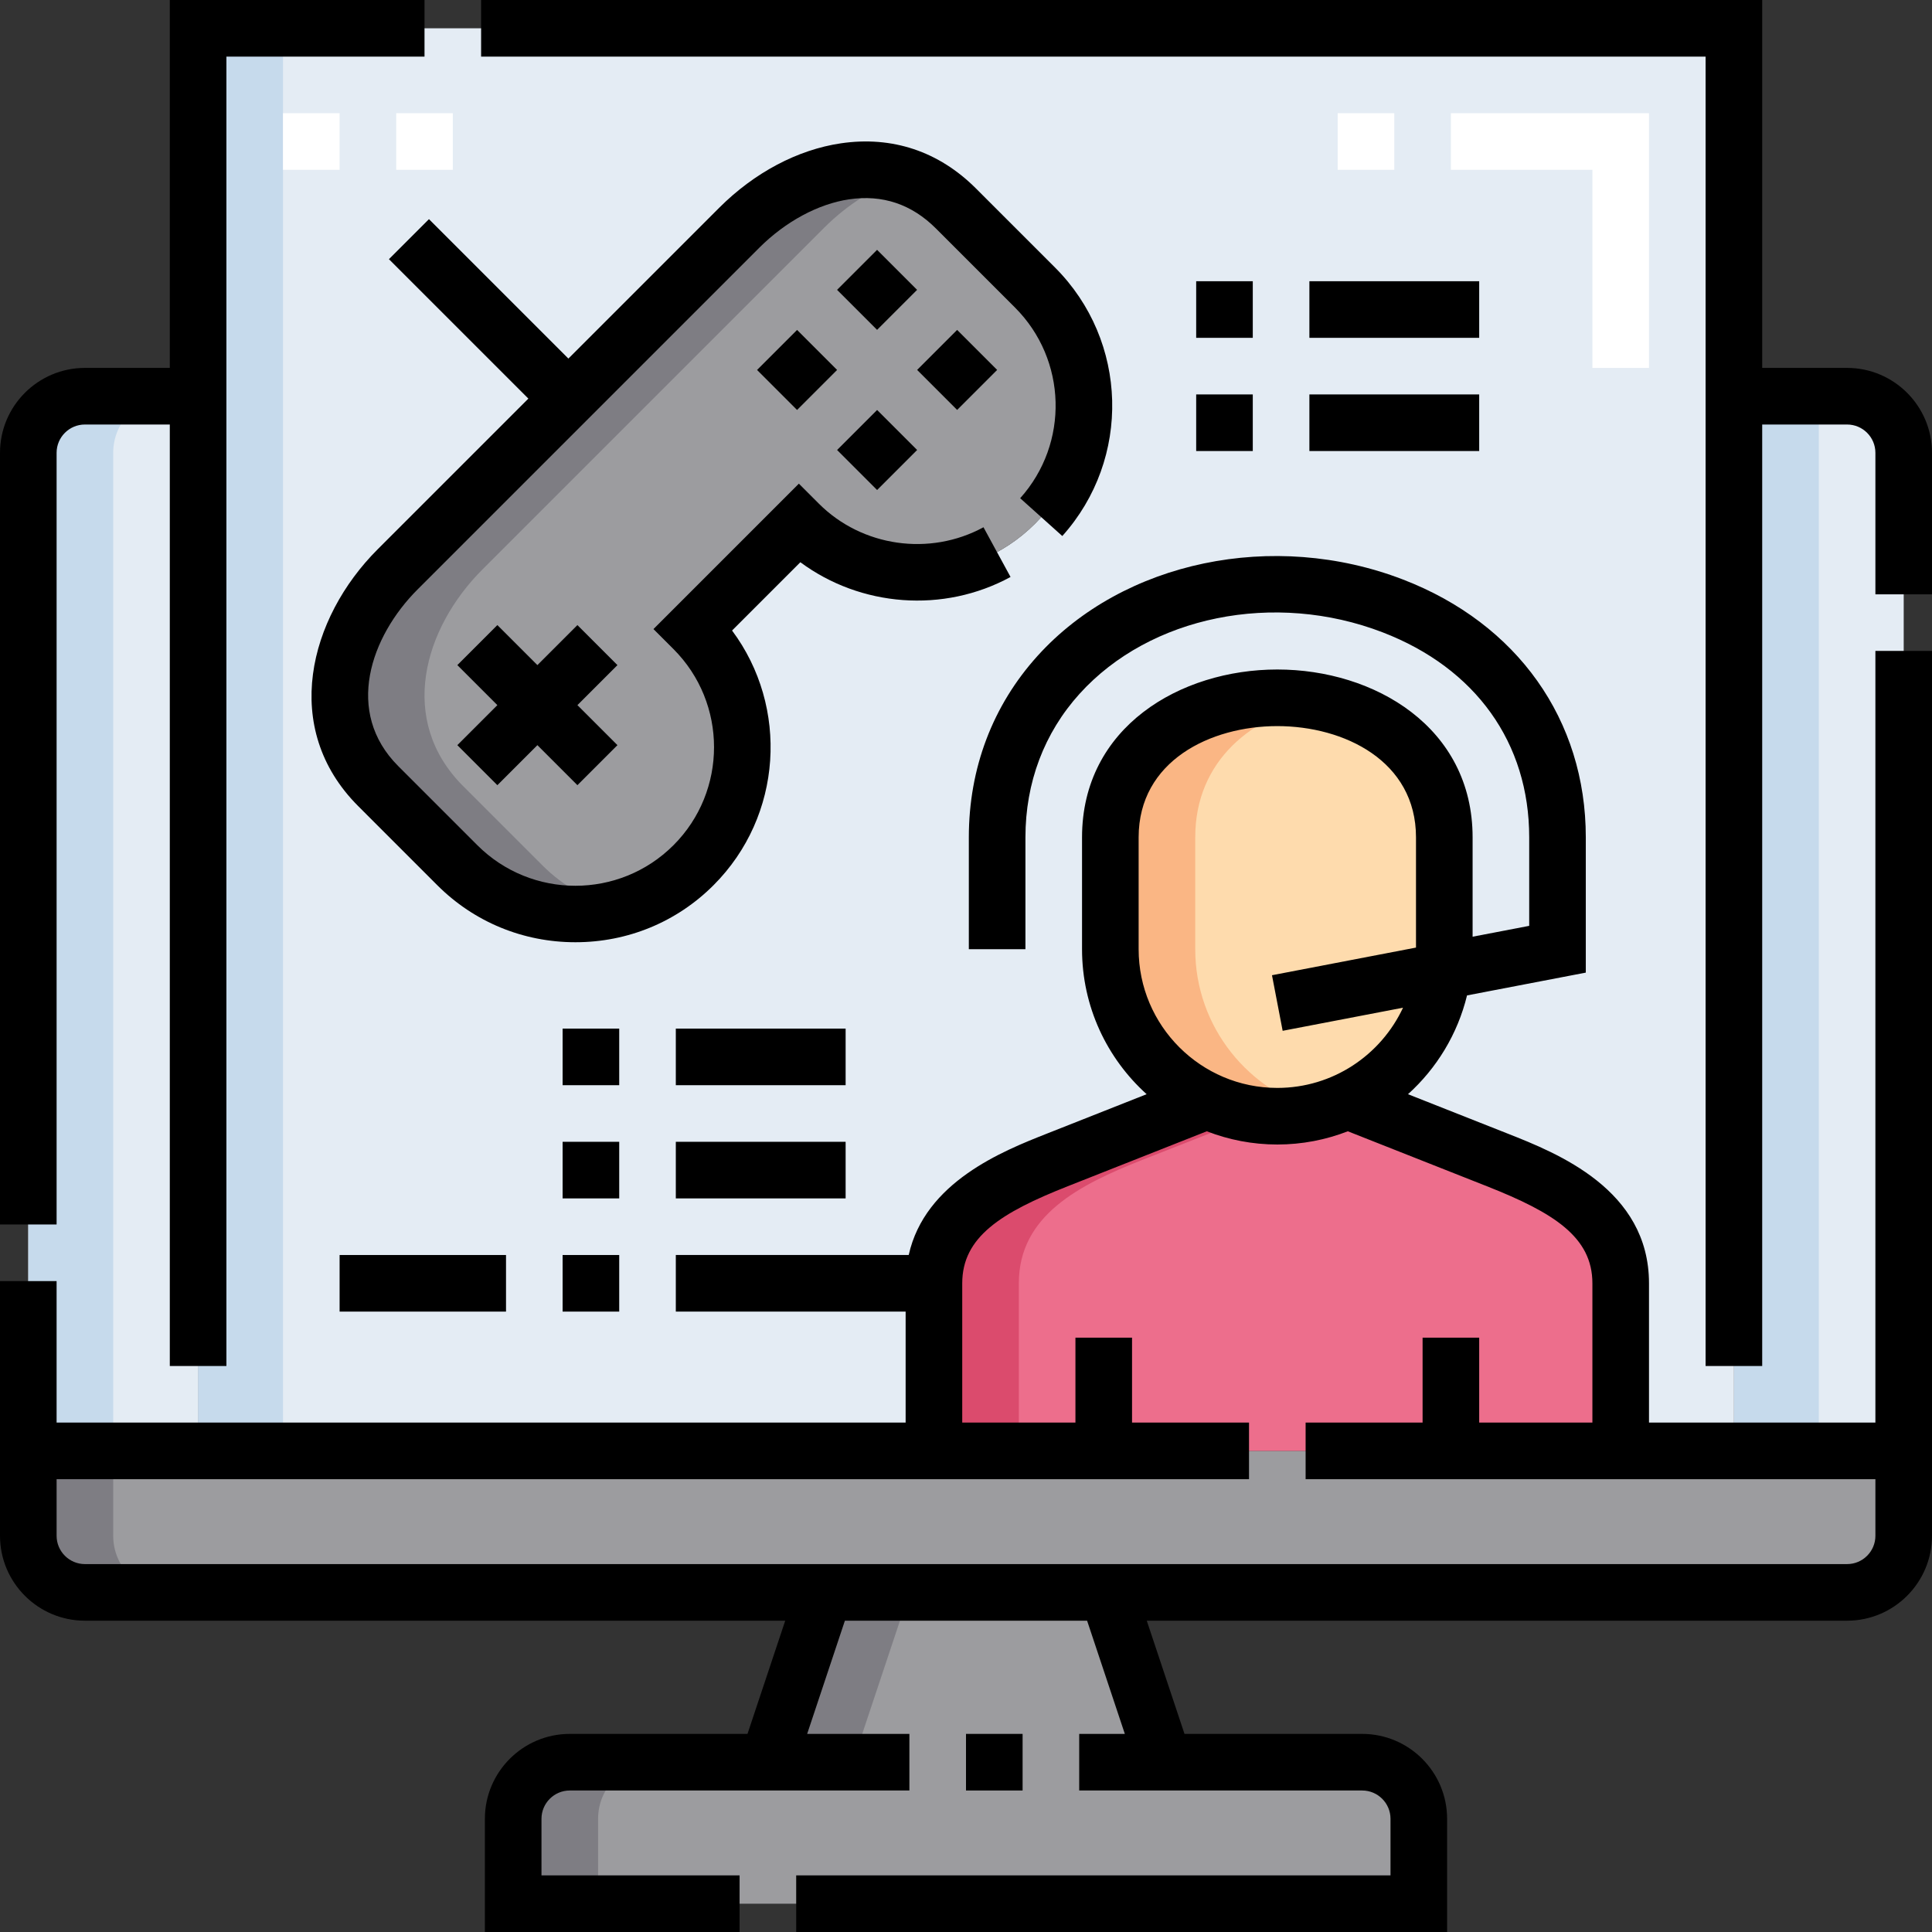 <svg id="Capa_1" enable-background="new 0 0 512 512" height="512" viewBox="0 0 512 512" width="512" xmlns="http://www.w3.org/2000/svg"><rect x="0" y="0" width="512" height="512" fill="#333333" stroke="none"/><g><g><g clip-rule="evenodd" fill-rule="evenodd"><path d="m7.5 120.001v264.499h45v-279.499h-30c-8.284 0-15 6.716-15 15z" fill="#e4ecf4"/><path d="m459.501 105.001v279.499h44.999v-264.499c0-8.284-6.716-15-15-15z" fill="#e4ecf4"/><path d="m7.501 384.5v22.5c0 8.284 6.716 15 15 15h196 75 196c8.284 0 15-6.716 15-15v-22.5c-165.668 0-331.334 0-497 0z" fill="#9c9c9f"/><path d="m203.5 467h-52.5c-8.284 0-15 6.716-15 15v22.5h240v-22.5c0-8.284-6.716-15-15-15h-52.5l-15-45h-75z" fill="#9c9c9f"/><path d="m7.501 384.5v22.5c0 8.284 6.716 15 15 15h22.499c-8.284 0-15-6.716-15-15v-22.5z" fill="#7e7d83"/><path d="m173.5 467h-22.5c-8.284 0-15 6.716-15 15v22.5h22.5v-22.5c0-8.284 6.716-15 15-15zm67.5-45h-22.5l-15 45h22.5z" fill="#7e7d83"/><path d="m7.5 120.001v264.499h22.5v-264.499c0-8.284 6.716-15 15-15h-22.5c-8.284 0-15 6.716-15 15z" fill="#c6daec"/><path d="m459.501 105.001h22.5v279.499h-22.5z" fill="#c6daec"/><path d="m382.754 221.903c0-49.305-88.504-49.305-88.504 0v29.652c0 24.64 20.224 44.252 44.252 44.252 24.206 0 44.252-19.792 44.252-44.252z" fill="#fedbad"/><path d="m280.197 307.394c-16.723 6.609-32.695 14.713-32.695 32.695v44.411h181.999v-44.411c0-17.98-15.972-26.086-32.695-32.695l-39.727-15.7c-11.708 5.461-25.444 5.465-37.151-.002-.211.212-36.093 14.265-39.731 15.702z" fill="#ed6e8c"/><path d="m183.783 229.293c-17.21 17.21-45.372 17.21-62.582 0l-20.967-20.967c-17.432-17.432-10.503-41.794 5.143-57.439l45.255-45.255 45.255-45.254c15.646-15.646 40.007-22.575 57.439-5.143l20.967 20.967c17.209 17.209 17.211 45.372.001 62.582-17.211 17.211-45.372 17.21-62.582 0l-27.928 27.928c17.209 17.209 17.21 45.371-.001 62.581zm-131.283 155.207h195.002v-44.411c0-17.982 15.972-26.086 32.695-32.695l39.727-15.7c-15.126-7.055-25.674-22.425-25.674-40.139v-29.652c0-49.305 88.504-49.305 88.504 0v29.652c0 1.976-.131 3.923-.385 5.833-2.025 15.207-11.85 28.039-25.293 34.305l39.731 15.701c16.723 6.608 32.695 14.714 32.695 32.695v44.411h30v-377h-407.002z" fill="#e4ecf4"/><path d="m105.377 150.887c-15.646 15.645-22.575 40.007-5.143 57.439l20.967 20.967c17.21 17.21 45.372 17.211 62.582 0 17.21-17.21 17.209-45.372 0-62.582l27.928-27.928c17.21 17.21 45.372 17.211 62.582 0 17.21-17.21 17.209-45.373-.001-62.582l-20.967-20.967c-17.432-17.432-41.793-10.502-57.439 5.143z" fill="#9c9c9f"/><path d="m52.5 7.5h22.5v377h-22.5z" fill="#c6daec"/><path d="m105.377 150.887c-15.646 15.645-22.575 40.007-5.143 57.439l20.967 20.967c11.476 11.476 27.821 15.297 42.541 11.469-7.356-1.913-14.307-5.734-20.041-11.469l-20.967-20.967c-17.432-17.432-10.503-41.794 5.143-57.439l90.509-90.509c6.228-6.228 13.838-11.072 21.841-13.551-15.2-5.325-32.336 1.546-44.34 13.551z" fill="#7e7d83"/><path d="m280.197 307.394c-16.723 6.609-32.695 14.713-32.695 32.695v44.411h22.5v-44.411c0-17.982 15.972-26.086 32.694-32.695 2.441-.965 19.397-7.608 30.355-11.94-4.51-.558-8.946-1.811-13.124-3.762-.21.212-36.092 14.265-39.73 15.702z" fill="#db4b6d"/><path d="m349.751 186.018c-25.154-4.943-55.501 7.013-55.501 35.886v29.652c0 29.055 27.761 50.146 55.511 42.785-18.774-4.982-33.011-22.113-33.011-42.785v-29.652c-.001-20.433 15.201-32.388 33.001-35.886z" fill="#fab684"/></g><g><path d="m437.001 97.5h-15v-52.5h-37.5v-15h52.5zm-67.5-52.5h-15v-15h15z" fill="#fff"/></g><g><path d="m119.999 44.999h-15v-15h15zm-30 0h-15v-15h15z" fill="#fff"/></g></g><g><path d="m489.5 97.501h-22.499v-97.501h-339.502v15h324.502v347h15v-249.499h22.499c4.136 0 7.5 3.364 7.5 7.5v37.499h15v-37.499c0-12.406-10.094-22.5-22.5-22.5z"/><path d="m15 120.001c0-4.136 3.364-7.5 7.5-7.5h22.5v249.499h15v-347h52.499v-15h-67.499v97.501h-22.5c-12.406 0-22.5 10.094-22.5 22.5v204.499h15z"/><path d="m497 377h-59.999v-36.911c0-24.877-24.354-34.5-37.438-39.669l-26.43-10.445c7.597-6.854 13.149-15.925 15.646-26.181l31.475-6.042v-35.85c0-31.098-18.111-56.64-48.447-68.324-34.294-13.209-74.112-4.896-96.826 20.215-11.927 13.185-18.23 29.82-18.23 48.109v29.652h15v-29.652c0-14.509 4.964-27.666 14.354-38.047 18.65-20.616 51.677-27.309 80.312-16.28 24.683 9.508 38.839 29.309 38.839 54.327v23.455l-15 2.879v-26.334c0-29.2-26.034-44.479-51.752-44.479s-51.752 15.278-51.752 44.479v29.652c0 15.229 6.615 28.94 17.12 38.419l-26.429 10.445c-11.678 4.614-32.316 12.786-36.624 32.169h-61.719v15h60.903v29.413h-225.003v-37.499h-15v67.499c0 12.406 10.094 22.5 22.5 22.5h185.594l-10 30h-47.093c-12.407 0-22.501 10.094-22.501 22.5v30h67.499v-15h-52.499v-15c0-4.136 3.365-7.5 7.501-7.5h89.999v-15h-27.094l10-30h64.188l10 30h-12.094v15h74.999c4.136 0 7.501 3.364 7.501 7.5v15h-157.5v15h172.5v-30c0-12.406-10.094-22.5-22.501-22.5h-47.093l-10-30h185.594c12.406 0 22.5-10.094 22.5-22.5v-234.499h-15zm-195.25-125.444v-29.652c0-20.254 19.051-29.479 36.752-29.479s36.752 9.225 36.752 29.479v29.214l-38.166 7.326 2.828 14.73 31.901-6.123c-5.857 12.542-18.583 21.257-33.315 21.257-20.266 0-36.752-16.487-36.752-36.752zm187.75 162.944h-467c-4.136 0-7.5-3.364-7.5-7.5v-15h316.002v-15h-31v-22.5h-15v22.5h-30v-36.911c0-12.273 10.249-18.724 27.952-25.72l36.859-14.567c5.801 2.255 12.1 3.506 18.688 3.506s12.886-1.251 18.687-3.505l36.862 14.568c17.702 6.994 27.95 13.444 27.95 25.719v36.91h-29.999v-22.5h-15v22.5h-31v15h150.999v15c0 4.136-3.364 7.5-7.5 7.5z"/><path d="m256.001 459.5h14.999v15h-14.999z"/><path d="m89.999 332.589h44.1v15h-44.1z"/><path d="m281.522 142.052c18.36-20.459 17.515-51.713-1.927-71.154l-20.967-20.966c-9.823-9.824-22.196-13.954-35.788-11.95-11.473 1.693-22.929 7.764-32.257 17.093l-39.952 39.951-36.949-36.949-10.607 10.607 36.949 36.949-39.952 39.951c-18.185 18.186-25.79 47.398-5.142 68.047l20.966 20.967c9.74 9.739 22.736 15.104 36.595 15.104s26.854-5.364 36.594-15.104c18.378-18.377 20.019-47.251 4.92-67.502l18.099-18.099c15.961 11.818 37.884 13.603 55.701 3.907l-7.17-13.176c-14.25 7.754-32.188 5.186-43.621-6.248l-5.304-5.303-38.534 38.534 5.303 5.303c14.33 14.331 14.33 37.647 0 51.976-14.328 14.33-37.646 14.33-51.976 0l-20.967-20.967c-14.321-14.321-7.373-34.316 5.144-46.832l39.951-39.951 10.607-10.607 39.951-39.951c6.964-6.965 15.653-11.651 23.841-12.859 8.833-1.305 16.567 1.293 22.991 7.717l20.967 20.967c13.807 13.806 14.408 36 1.369 50.527z"/><path d="m153.021 165.653-10.607 10.607-10.607-10.607-10.606 10.608 10.606 10.606-10.606 10.606 10.606 10.607 10.607-10.607 10.607 10.607 10.606-10.607-10.606-10.606 10.606-10.606z"/><path d="m246.194 90.528h14.999v15h-14.999z" transform="matrix(.707 -.707 .707 .707 4.984 208.089)"/><path d="m224.981 111.741h15v15.001h-15z" transform="matrix(.707 -.707 .707 .707 -16.224 199.314)"/><path d="m203.767 90.528h15v15.001h-15z" transform="matrix(.707 -.707 .707 .707 -7.438 178.1)"/><path d="m224.981 69.316h14.999v15h-14.999z" transform="matrix(.707 -.707 .707 .707 13.765 186.867)"/><path d="m149.099 332.589h14.999v15h-14.999z"/><path d="m317.001 74.529h15v15h-15z"/><path d="m347.002 74.529h45v15h-45z"/><path d="m347.002 104.528h45v15h-45z"/><path d="m317.001 104.528h15v15h-15z"/><path d="m149.099 272.59h15v15h-15z"/><path d="m179.099 272.59h45v15h-45z"/><path d="m179.099 302.589h45v15h-45z"/><path d="m149.099 302.589h15v15h-15z"/></g></g></svg>
